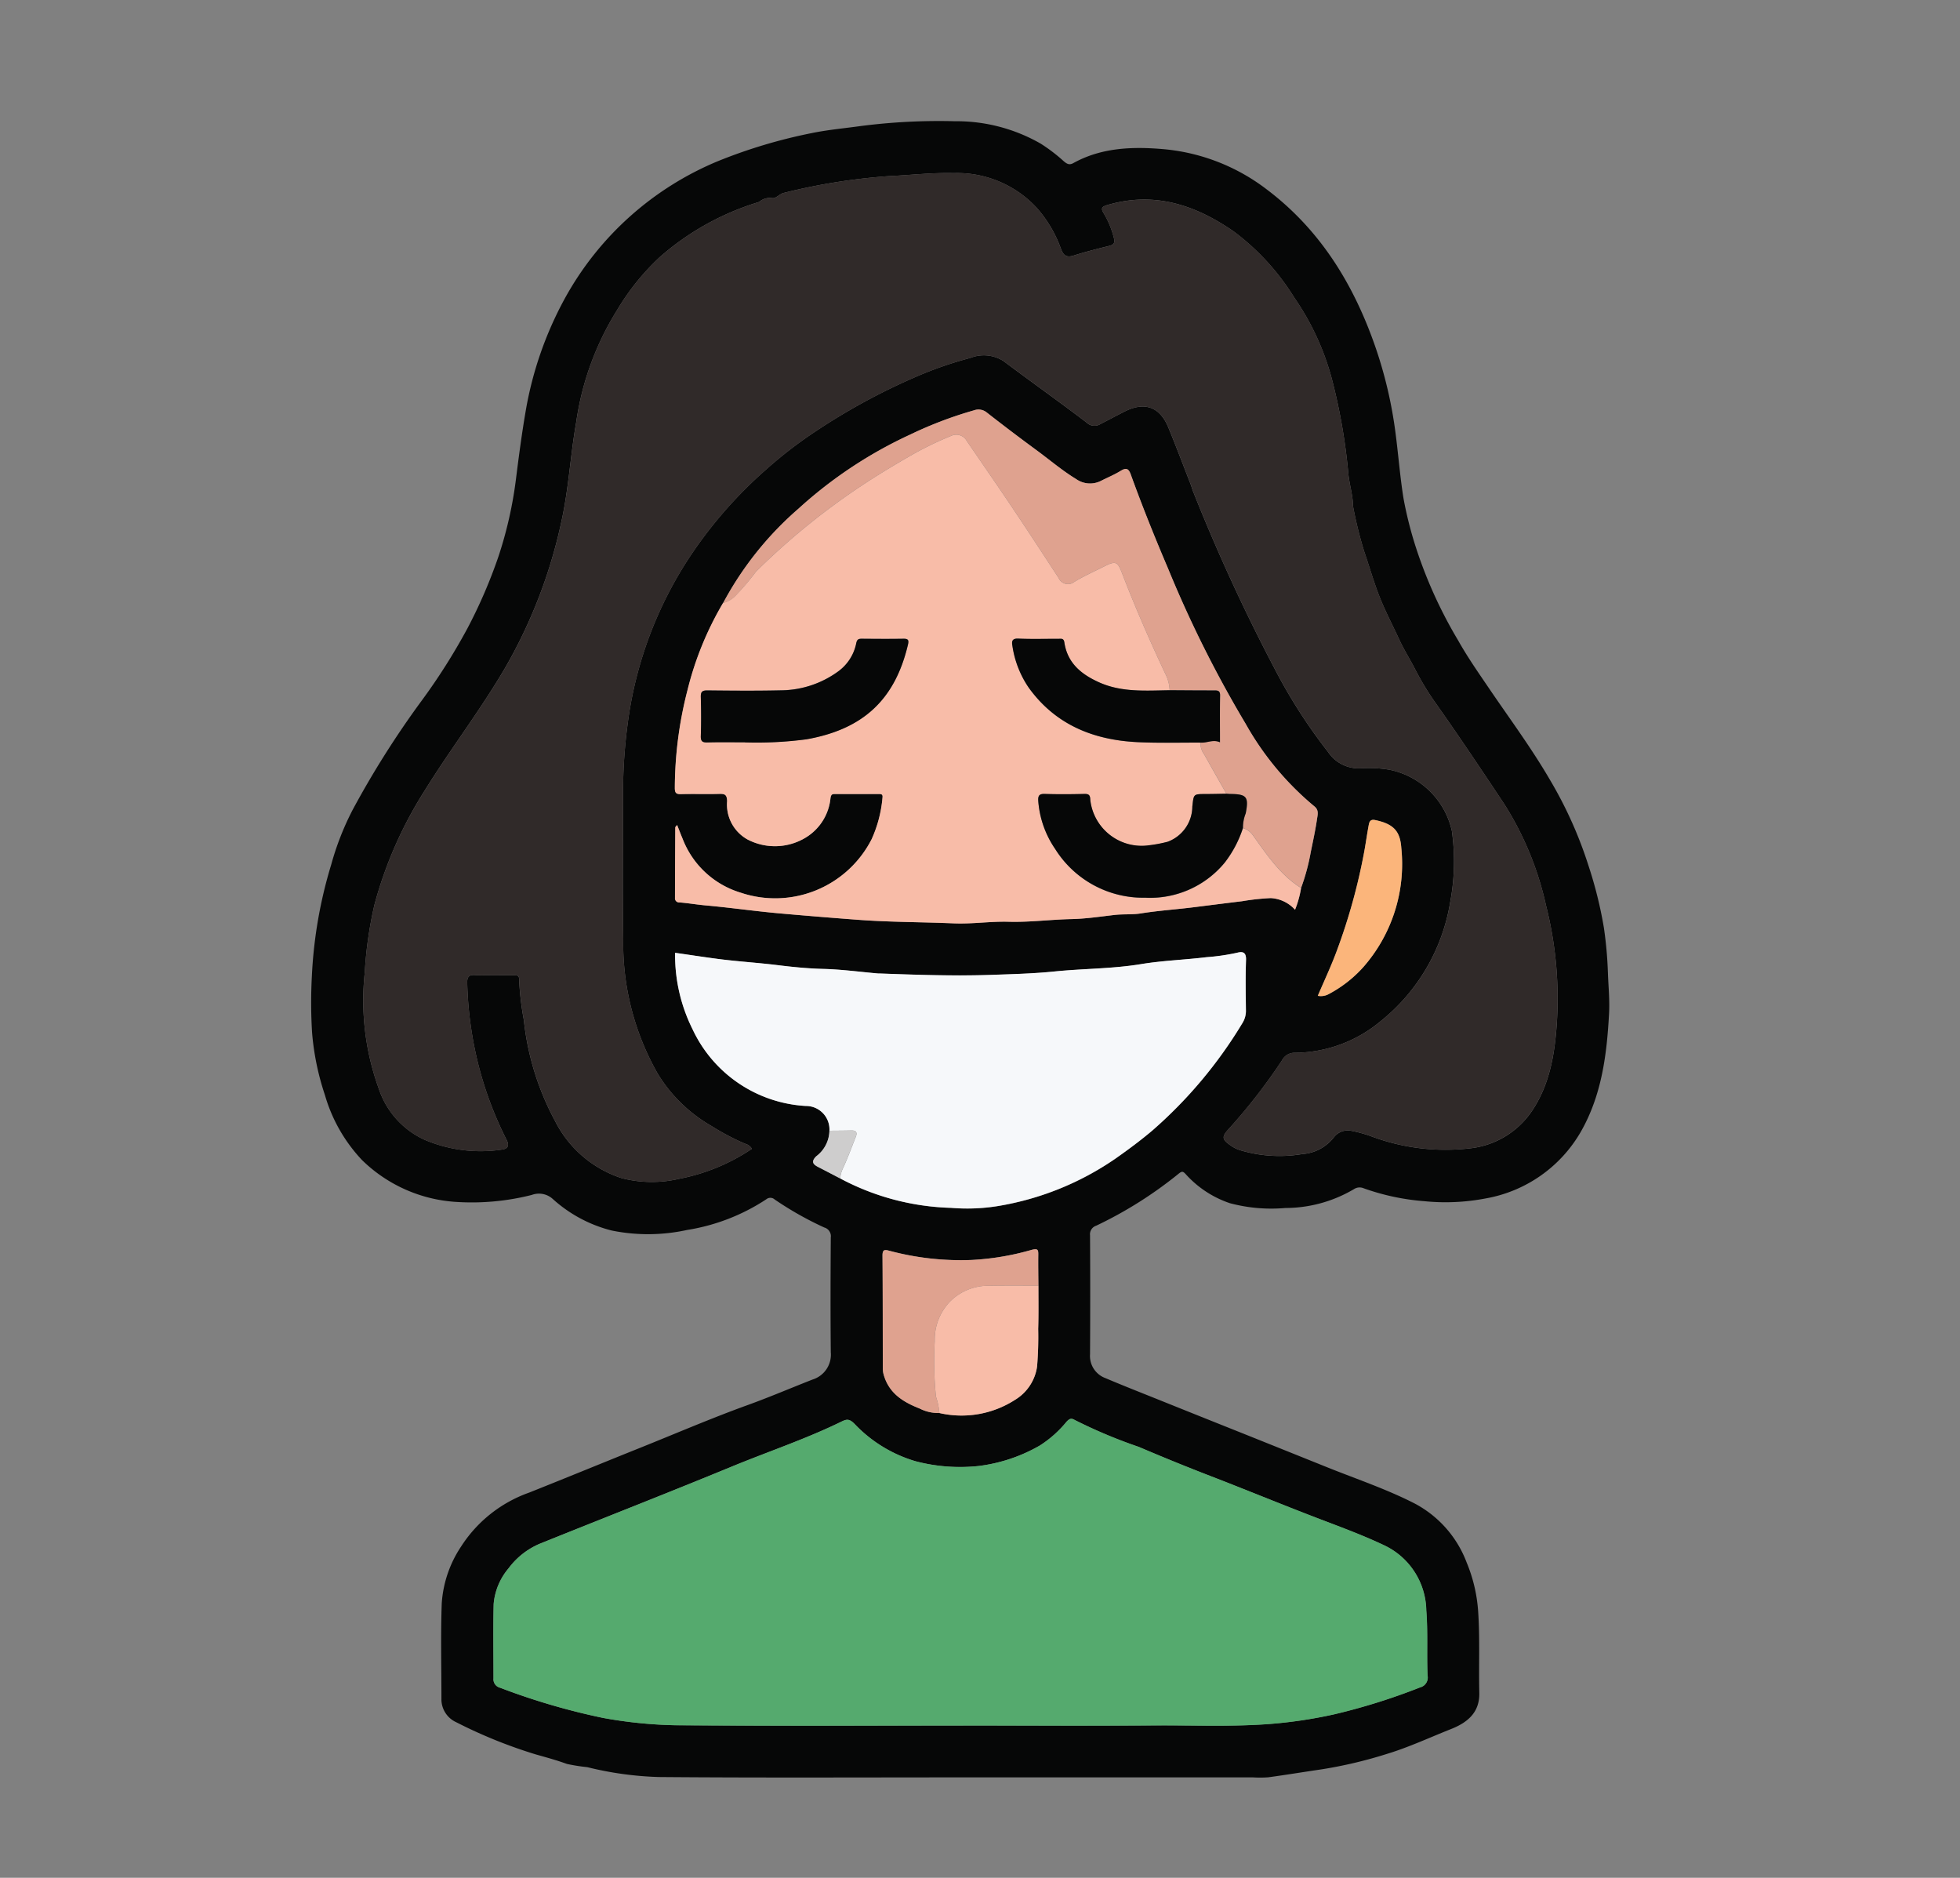 <svg xmlns="http://www.w3.org/2000/svg" xmlns:xlink="http://www.w3.org/1999/xlink" width="190" height="182" viewBox="0 0 190 182">
  <rect x="0" y="0" width="190" height="182" fill="#808080" stroke="none"/>
  <defs>
    <clipPath id="clip-path">
      <rect id="Rectángulo_377411" data-name="Rectángulo 377411" width="190" height="182" transform="translate(285 725.081)" fill="#fff" stroke="#707070" stroke-width="1"/>
    </clipPath>
    <clipPath id="clip-path-2">
      <rect id="Rectángulo_377410" data-name="Rectángulo 377410" width="125.839" height="160.546" fill="none"/>
    </clipPath>
  </defs>
  <g id="Enmascarar_grupo_325" data-name="Enmascarar grupo 325" transform="translate(-285 -725.081)" clip-path="url(#clip-path)">
    <g id="Grupo_1073036" data-name="Grupo 1073036" transform="translate(315.161 736.82)">
      <g id="Grupo_1073035" data-name="Grupo 1073035" clip-path="url(#clip-path-2)">
        <path id="Trazado_819649" data-name="Trazado 819649" d="M62.928,160.529c-9.747,0-19.494.048-29.24-.035a32.685,32.685,0,0,1-6.923-.957,17.82,17.82,0,0,1-1.97-.312c-.991-.361-2-.636-3.008-.919a47.2,47.2,0,0,1-7.719-3.122,2.44,2.44,0,0,1-1.437-2.292c0-3.082-.079-6.168.031-9.246a11.244,11.244,0,0,1,1.871-5.486,12.979,12.979,0,0,1,6.6-5.232c3.605-1.433,7.192-2.91,10.793-4.354,3.461-1.388,6.884-2.864,10.394-4.132,2.12-.765,4.193-1.655,6.294-2.475a2.524,2.524,0,0,0,1.761-2.639c-.038-3.709-.026-7.419,0-11.128a.877.877,0,0,0-.638-.97,32.363,32.363,0,0,1-4.8-2.711.619.619,0,0,0-.812-.023,19.475,19.475,0,0,1-7.669,2.974,17.724,17.724,0,0,1-7.321.056,13.406,13.406,0,0,1-5.693-3.041,1.989,1.989,0,0,0-2.051-.409,23.655,23.655,0,0,1-7.476.668,14.3,14.3,0,0,1-8.989-4.054,15.4,15.4,0,0,1-3.594-6.31A25.5,25.5,0,0,1,.091,88.337a47.7,47.7,0,0,1-.019-5.481A44.043,44.043,0,0,1,1.945,72.067a27.211,27.211,0,0,1,2.067-5.292,89.593,89.593,0,0,1,6.6-10.463,59.319,59.319,0,0,0,4.539-7.146,48.709,48.709,0,0,0,3.012-6.98,39.343,39.343,0,0,0,1.713-7.653c.277-2.2.57-4.405.95-6.592a35.041,35.041,0,0,1,3.713-10.655A30.057,30.057,0,0,1,39.459,3.871a50.447,50.447,0,0,1,9.1-2.716C50.094.841,51.667.7,53.223.484A59.413,59.413,0,0,1,62.391.011,16.406,16.406,0,0,1,70.72,2.182a16.233,16.233,0,0,1,2.23,1.7c.313.269.547.4.929.192,2.677-1.486,5.612-1.61,8.538-1.374A19.261,19.261,0,0,1,92.609,6.6c5.239,3.944,8.478,9.265,10.578,15.346a41.979,41.979,0,0,1,1.931,8.277c.275,2.1.438,4.224.77,6.316a37.715,37.715,0,0,0,1.094,4.428,43.986,43.986,0,0,0,4.21,9.37c.888,1.582,1.928,3.075,2.951,4.579,2.035,3,4.2,5.906,6.016,9.047a40.068,40.068,0,0,1,3.672,8.218,40.485,40.485,0,0,1,1.489,6.009,39.322,39.322,0,0,1,.39,4.388c.045,1.3.179,2.6.11,3.89-.216,4.02-.711,7.988-2.783,11.564a13.308,13.308,0,0,1-9.207,6.389,20.636,20.636,0,0,1-5.922.262,22.6,22.6,0,0,1-5.879-1.252,1,1,0,0,0-.948.089,13.1,13.1,0,0,1-6.645,1.823,15.578,15.578,0,0,1-5.371-.465,10.079,10.079,0,0,1-4.264-2.793c-.285-.313-.379-.328-.708-.065a39.711,39.711,0,0,1-7.987,5.037.875.875,0,0,0-.6.935q.034,5.761,0,11.521A2.286,2.286,0,0,0,77,121.832c1.647.7,3.312,1.353,4.972,2.019q4.231,1.7,8.466,3.388,4.1,1.643,8.193,3.289c2.8,1.118,5.664,2.083,8.347,3.457a10.748,10.748,0,0,1,5.03,5.7,14.988,14.988,0,0,1,1.132,4.924c.161,2.579.04,5.151.1,7.724.047,1.876-1.107,2.862-2.711,3.5-2.074.82-4.1,1.771-6.238,2.419a43.475,43.475,0,0,1-6.352,1.5c-1.718.25-3.431.535-5.151.768a11.234,11.234,0,0,1-1.492.008H62.928ZM70.5,112.865c-.006-.991-.025-1.983-.012-2.974.007-.491-.026-.654-.643-.493a25.681,25.681,0,0,1-5.815.979,26.8,26.8,0,0,1-8.014-.9c-.479-.135-.631-.053-.627.479.026,3.652.021,7.306.03,10.959a2.275,2.275,0,0,0,.108.662c.528,1.758,1.9,2.584,3.464,3.2a3.965,3.965,0,0,0,1.91.434,9.572,9.572,0,0,0,7.325-1.272,4.508,4.508,0,0,0,2.145-3.23,34.774,34.774,0,0,0,.108-3.651c.045-1.4.018-2.8.022-4.2M50.243,97.854a3.173,3.173,0,0,1-1.276,2.478c-.5.5-.345.765.178,1.034.715.368,1.427.742,2.14,1.113a24.2,24.2,0,0,0,10.755,2.855,18.626,18.626,0,0,0,4.523-.171,28.152,28.152,0,0,0,11.364-4.57c1.233-.863,2.438-1.755,3.586-2.723A43.673,43.673,0,0,0,90.285,87.42a2.219,2.219,0,0,0,.335-1.257c-.017-1.619-.047-3.239.011-4.856.026-.726-.3-.847-.855-.7a20.976,20.976,0,0,1-2.967.431c-2.117.259-4.261.327-6.36.674-2.788.46-5.606.428-8.4.713-2,.205-4.032.257-6.049.327-3.625.125-7.254,0-10.879-.133-.052,0-.105,0-.157,0-1.77-.155-3.538-.4-5.311-.442-1.5-.039-3-.187-4.476-.372-1.92-.239-3.851-.352-5.767-.6-1.359-.179-2.713-.387-4.125-.59A16.1,16.1,0,0,0,36.966,88a12.923,12.923,0,0,0,10.986,7.453,2.275,2.275,0,0,1,2.291,2.4M39.937,46.7a31.294,31.294,0,0,0-3.448,8.449,38.225,38.225,0,0,0-1.228,9.479c0,.493.133.613.611.6,1.23-.035,2.462.014,3.693-.023.542-.016.747.071.765.7a3.869,3.869,0,0,0,1.983,3.722,5.748,5.748,0,0,0,5.657-.2,5.039,5.039,0,0,0,2.38-3.816c.052-.3.116-.4.416-.394,1.415.011,2.829.007,4.243,0,.226,0,.423,0,.386.321A12.321,12.321,0,0,1,54.338,69.6a10.492,10.492,0,0,1-12.7,5.178,8.729,8.729,0,0,1-5.609-5.189c-.186-.439-.355-.886-.548-1.371-.092.125-.176.186-.177.247q-.022,3.408-.027,6.815a.4.4,0,0,0,.428.445c.846.065,1.686.213,2.526.287,2.412.216,4.81.565,7.219.778q3.819.338,7.645.623c3.06.228,6.138.211,9.206.341,1.779.075,3.545-.206,5.317-.156,2.043.059,4.068-.218,6.106-.259,1.375-.028,2.772-.239,4.154-.4.857-.1,1.717-.016,2.556-.15,1.737-.277,3.49-.389,5.232-.611q2.3-.293,4.6-.574a23.614,23.614,0,0,1,2.759-.3,3.417,3.417,0,0,1,2.359,1.13,9.7,9.7,0,0,0,.586-2.12,20.308,20.308,0,0,0,.933-3.457c.22-1.077.455-2.154.614-3.242.058-.4.194-.85-.271-1.208A28.521,28.521,0,0,1,90.6,58.429a113.283,113.283,0,0,1-7.535-15.074c-1.281-3-2.5-6.034-3.609-9.106-.2-.552-.428-.69-.967-.359-.6.367-1.252.642-1.882.957a2.342,2.342,0,0,1-2.442-.151c-1.37-.835-2.588-1.88-3.872-2.821q-2.428-1.78-4.81-3.646a1.267,1.267,0,0,0-1.219-.2,38.5,38.5,0,0,0-6.2,2.356,42.447,42.447,0,0,0-10.833,7.186A32.117,32.117,0,0,0,39.937,46.7M101,37.318c-.013-1.1-.372-2.153-.462-3.239a56.468,56.468,0,0,0-1.543-8.907A25.254,25.254,0,0,0,95.3,17.1a23.257,23.257,0,0,0-5.832-6.382c-3.725-2.589-7.733-3.939-12.311-2.577-.56.167-.6.348-.313.811a8.7,8.7,0,0,1,.976,2.38c.107.4.036.637-.413.75-1.162.291-2.327.578-3.467.941-.705.225-1.013.017-1.255-.652A12.175,12.175,0,0,0,70.335,8.4a10.521,10.521,0,0,0-8.063-3.361c-2.1-.053-4.19.2-6.286.294A59.413,59.413,0,0,0,45.822,6.957c-.447.1-.742.585-1.178.5a1.54,1.54,0,0,0-1.211.377,25.884,25.884,0,0,0-9.638,5.349,23.306,23.306,0,0,0-4.151,5.159A27.963,27.963,0,0,0,25.7,29.154c-.567,3.188-.727,6.439-1.43,9.611a48.864,48.864,0,0,1-5.507,14.3C16.372,57.136,13.487,60.888,11,64.9A39.784,39.784,0,0,0,6.137,75.957,38.714,38.714,0,0,0,5.2,82.51,25.071,25.071,0,0,0,6.541,93.731a8.309,8.309,0,0,0,4.459,5,13.9,13.9,0,0,0,7.514.947c.627-.086.686-.45.424-.957A35.331,35.331,0,0,1,16.3,91.793a36.032,36.032,0,0,1-1.169-8.248c-.024-.64.195-.825.8-.778.572.045,1.152.005,1.728,0l1.964.018c.266,0,.541-.026.538.375a27.926,27.926,0,0,0,.456,3.952,26.458,26.458,0,0,0,3.026,9.793,11.051,11.051,0,0,0,6.428,5.535,11.629,11.629,0,0,0,5.58.079,19.038,19.038,0,0,0,7.074-2.912,1.048,1.048,0,0,0-.649-.489,23.365,23.365,0,0,1-3.257-1.715A14.6,14.6,0,0,1,33.6,92.331a25.491,25.491,0,0,1-3.346-13.1c-.074-4.778-.014-9.558-.018-14.337a50.18,50.18,0,0,1,.455-6.538,38.265,38.265,0,0,1,6.343-16.619,42.564,42.564,0,0,1,7.079-7.979A41.813,41.813,0,0,1,49.005,30a61.487,61.487,0,0,1,9.782-5.288A36.458,36.458,0,0,1,63.9,22.953a3.537,3.537,0,0,1,3.222.308c2.67,2,5.387,3.929,8.04,5.946a1.092,1.092,0,0,0,1.334.164c.789-.408,1.573-.824,2.365-1.225,1.928-.977,3.4-.464,4.226,1.525.767,1.855,1.469,3.735,2.2,5.6.075.221.136.449.226.664a178.905,178.905,0,0,0,7.939,17.238,51.415,51.415,0,0,0,5.11,7.947,3.575,3.575,0,0,0,3.291,1.6,12.02,12.02,0,0,1,2.654.142,7.77,7.77,0,0,1,6.072,5.924,21.208,21.208,0,0,1-.163,6.917,18.625,18.625,0,0,1-6.76,11.55A13.112,13.112,0,0,1,95.3,90.3a1.363,1.363,0,0,0-1.194.75,55.659,55.659,0,0,1-5.123,6.6c-.757.809-.7,1.06.218,1.676a3.116,3.116,0,0,0,.841.411,13.213,13.213,0,0,0,6.028.381,4.241,4.241,0,0,0,3.062-1.61,1.694,1.694,0,0,1,1.68-.649,12.635,12.635,0,0,1,1.886.511,20.525,20.525,0,0,0,9.847,1.167,8.314,8.314,0,0,0,5.814-3.618c1.765-2.632,2.219-5.656,2.411-8.7A36.822,36.822,0,0,0,119.7,75.99a30.61,30.61,0,0,0-4.026-9.777c-2.237-3.366-4.482-6.724-6.819-10.023a27.075,27.075,0,0,1-1.889-3.169c-.477-.916-1.049-1.824-1.479-2.759-.572-1.244-1.208-2.462-1.741-3.731-.662-1.577-1.11-3.212-1.663-4.817a39.625,39.625,0,0,1-1.087-4.4M63.2,155.5c6.236,0,12.472.029,18.708-.011,3.579-.023,7.158.131,10.74-.12a44.844,44.844,0,0,0,6.507-.952,60.309,60.309,0,0,0,8.321-2.608.988.988,0,0,0,.744-1.152c-.091-2.1.045-4.207-.125-6.319A7.114,7.114,0,0,0,103.94,138c-2.1-.994-4.3-1.791-6.472-2.624-3.468-1.329-6.9-2.745-10.367-4.081-2.305-.889-4.6-1.827-6.883-2.8A48.819,48.819,0,0,1,74,125.879c-.373-.223-.543-.055-.775.177a10.9,10.9,0,0,1-2.6,2.314,15.771,15.771,0,0,1-5.892,1.975,16.923,16.923,0,0,1-6.16-.462,13.326,13.326,0,0,1-5.861-3.576c-.606-.635-.87-.472-1.464-.185-3.395,1.644-6.975,2.842-10.459,4.276-6.117,2.52-12.28,4.926-18.417,7.4a7.307,7.307,0,0,0-3.237,2.466,6.154,6.154,0,0,0-1.445,3.462c-.06,2.4-.016,4.806-.017,7.209a.847.847,0,0,0,.652.907,64.912,64.912,0,0,0,9.969,2.922,43.66,43.66,0,0,0,7,.709c9.3.077,18.6.031,27.9.032M97.586,84.777a1.561,1.561,0,0,0,1.016-.144A12.079,12.079,0,0,0,101.99,82a15.141,15.141,0,0,0,3.69-11.551c-.108-1.588-.7-2.315-2.495-2.7-.33-.071-.566-.04-.652.42-.165.874-.287,1.755-.445,2.629a57.6,57.6,0,0,1-2.622,9.509c-.552,1.515-1.241,2.971-1.88,4.465" transform="translate(0 0)" fill="#060707"/>
        <path id="Trazado_819650" data-name="Trazado 819650" d="M73.618,229.7c-9.3,0-18.6.045-27.9-.031a43.645,43.645,0,0,1-7-.71,64.986,64.986,0,0,1-9.969-2.921.848.848,0,0,1-.652-.908c0-2.4-.043-4.807.017-7.209a6.155,6.155,0,0,1,1.446-3.461,7.305,7.305,0,0,1,3.237-2.467c6.136-2.472,12.3-4.878,18.417-7.4,3.483-1.435,7.064-2.633,10.458-4.276.594-.287.859-.45,1.464.185a13.343,13.343,0,0,0,5.861,3.576,16.935,16.935,0,0,0,6.16.462,15.773,15.773,0,0,0,5.891-1.976,10.887,10.887,0,0,0,2.6-2.313c.232-.232.4-.4.776-.177a48.717,48.717,0,0,0,6.221,2.613c2.279.971,4.578,1.908,6.883,2.8,3.465,1.337,6.9,2.753,10.367,4.081,2.174.833,4.371,1.63,6.471,2.624a7.112,7.112,0,0,1,4.157,6.346c.17,2.112.034,4.215.125,6.319a.989.989,0,0,1-.744,1.152,60.312,60.312,0,0,1-8.321,2.607,44.908,44.908,0,0,1-6.506.953c-3.581.25-7.161.1-10.74.12-6.236.041-12.472.011-18.708.011" transform="translate(-10.416 -74.193)" fill="#55aa6e"/>
        <path id="Trazado_819651" data-name="Trazado 819651" d="M116.762,92.244a9.78,9.78,0,0,1-.586,2.121,3.416,3.416,0,0,0-2.359-1.13,23.485,23.485,0,0,0-2.759.3q-2.3.282-4.6.574c-1.742.222-3.5.333-5.232.611-.838.134-1.7.05-2.556.149-1.381.16-2.778.37-4.154.4-2.039.042-4.063.318-6.105.259-1.772-.05-3.538.231-5.317.156-3.068-.13-6.146-.113-9.206-.34q-3.823-.285-7.645-.624c-2.409-.213-4.807-.562-7.219-.778-.84-.075-1.68-.222-2.525-.287a.4.4,0,0,1-.429-.445q.007-3.408.028-6.815c0-.062.084-.123.176-.247.194.485.362.932.548,1.371a8.729,8.729,0,0,0,5.609,5.188,10.491,10.491,0,0,0,12.7-5.178,12.3,12.3,0,0,0,1.057-4.063c.038-.321-.16-.321-.386-.32-1.414,0-2.829.008-4.243,0-.3,0-.364.1-.415.394a5.04,5.04,0,0,1-2.381,3.816,5.746,5.746,0,0,1-5.657.2,3.868,3.868,0,0,1-1.983-3.721c-.018-.627-.223-.714-.765-.7-1.23.036-2.462-.012-3.693.023-.478.013-.613-.106-.611-.6a38.276,38.276,0,0,1,1.228-9.479,31.277,31.277,0,0,1,3.448-8.449,2.513,2.513,0,0,0,1.122-.615A23.539,23.539,0,0,0,63.919,61.6a67.889,67.889,0,0,1,8.515-7.154c2.019-1.433,4.1-2.727,6.239-3.957a32.773,32.773,0,0,1,4.191-2.062,1.152,1.152,0,0,1,1.49.5q1.236,1.8,2.469,3.6c2.2,3.192,4.319,6.439,6.438,9.685a.988.988,0,0,0,1.521.375c.918-.56,1.9-.994,2.855-1.477,1.162-.586,1.328-.515,1.778.654,1.284,3.332,2.712,6.6,4.234,9.83a3.736,3.736,0,0,1,.375,1.5c-2.3.03-4.607.223-6.807-.752-1.756-.778-3.1-1.876-3.4-3.883-.062-.416-.293-.35-.541-.351-1.31,0-2.622.039-3.93-.019-.632-.028-.637.3-.565.705a9.654,9.654,0,0,0,1.586,4.055c2.581,3.58,6.25,5.061,10.515,5.273,2.038.1,4.085.037,6.127.047a1.848,1.848,0,0,0,.376,1.168q1.064,1.9,2.14,3.787c-.68.01-1.36.026-2.04.03-1.184,0-1.126.008-1.265,1.21a3.663,3.663,0,0,1-2.374,3.417,13.039,13.039,0,0,1-1.812.344,5.009,5.009,0,0,1-5.7-4.4c-.013-.43-.111-.586-.566-.576-1.282.029-2.566.038-3.847,0-.542-.018-.659.177-.632.665a9.477,9.477,0,0,0,1.642,4.672,10.065,10.065,0,0,0,8.718,4.72,9.367,9.367,0,0,0,7.715-3.4,10.991,10.991,0,0,0,1.767-3.354,1.85,1.85,0,0,1,.93.654c1.364,1.9,2.657,3.868,4.7,5.151M62.843,78.135a36.966,36.966,0,0,0,5.992-.3c5.471-.974,8.558-3.827,9.82-9.155.108-.455.036-.6-.449-.589-1.334.025-2.669.015-4,0-.32,0-.475.036-.559.429a4.438,4.438,0,0,1-1.762,2.745,9.542,9.542,0,0,1-5.525,1.825c-2.38.054-4.762.035-7.143.009-.528-.006-.652.155-.638.654.034,1.251.04,2.505,0,3.756-.019.535.166.644.658.63,1.2-.033,2.407-.011,3.611-.009" transform="translate(-20.8 -17.928)" fill="#f8bca8"/>
        <path id="Trazado_819652" data-name="Trazado 819652" d="M71.054,145.371a2.275,2.275,0,0,0-2.291-2.4,12.921,12.921,0,0,1-10.986-7.453,16.1,16.1,0,0,1-1.685-7.394c1.411.2,2.766.411,4.125.59,1.916.253,3.847.365,5.767.6,1.478.184,2.973.333,4.476.372,1.773.046,3.541.286,5.311.442.052,0,.1,0,.157,0,3.625.133,7.254.258,10.879.133,2.016-.07,4.046-.122,6.048-.326,2.8-.286,5.616-.254,8.4-.714,2.1-.347,4.244-.415,6.36-.673a21.1,21.1,0,0,0,2.967-.432c.556-.15.881-.029.855.7-.057,1.617-.028,3.237-.011,4.856a2.229,2.229,0,0,1-.335,1.257,43.675,43.675,0,0,1-8.772,10.449c-1.149.968-2.353,1.86-3.586,2.723a28.159,28.159,0,0,1-11.364,4.57,18.627,18.627,0,0,1-4.523.171A24.183,24.183,0,0,1,72.1,149.995a2.709,2.709,0,0,1,.252-.949c.47-1,.848-2.051,1.259-3.083.172-.434.025-.633-.45-.619-.7.02-1.4.019-2.1.026" transform="translate(-20.811 -47.517)" fill="#f6f8fa"/>
        <path id="Trazado_819653" data-name="Trazado 819653" d="M122.7,78.956a30.62,30.62,0,0,0-4.026-9.777c-2.237-3.366-4.483-6.724-6.819-10.022a27.078,27.078,0,0,1-1.889-3.169c-.476-.916-1.049-1.824-1.478-2.759-.572-1.244-1.209-2.462-1.741-3.731-.662-1.577-1.11-3.212-1.663-4.817a39.485,39.485,0,0,1-1.087-4.4c-.013-1.1-.372-2.153-.462-3.239a56.467,56.467,0,0,0-1.542-8.907,25.254,25.254,0,0,0-3.691-8.07,23.267,23.267,0,0,0-5.832-6.382C88.74,11.1,84.732,9.748,80.153,11.11c-.56.167-.6.348-.313.811a8.7,8.7,0,0,1,.975,2.38c.108.4.036.637-.413.75-1.162.291-2.327.578-3.467.941-.705.225-1.013.017-1.255-.652a12.155,12.155,0,0,0-2.35-3.979A10.521,10.521,0,0,0,65.268,8c-2.1-.053-4.19.2-6.286.294A59.394,59.394,0,0,0,48.819,9.923c-.447.1-.742.585-1.178.5a1.54,1.54,0,0,0-1.212.377,25.884,25.884,0,0,0-9.638,5.349A23.321,23.321,0,0,0,32.64,21.3,27.943,27.943,0,0,0,28.7,32.12c-.567,3.188-.728,6.439-1.431,9.611a48.863,48.863,0,0,1-5.506,14.3C19.368,60.1,16.484,63.854,14,67.864A39.8,39.8,0,0,0,9.133,78.923a38.705,38.705,0,0,0-.938,6.553A25.081,25.081,0,0,0,9.538,96.7a8.307,8.307,0,0,0,4.459,5,13.9,13.9,0,0,0,7.514.947c.627-.086.686-.449.423-.957A35.351,35.351,0,0,1,19.3,94.759a36.1,36.1,0,0,1-1.169-8.248c-.024-.64.195-.825.8-.778.573.045,1.152.005,1.728,0l1.964.018c.266,0,.541-.026.538.376a27.927,27.927,0,0,0,.456,3.952,26.447,26.447,0,0,0,3.026,9.793,11.047,11.047,0,0,0,6.428,5.535,11.635,11.635,0,0,0,5.579.079,19.041,19.041,0,0,0,7.075-2.912,1.046,1.046,0,0,0-.649-.489,23.363,23.363,0,0,1-3.257-1.715A14.6,14.6,0,0,1,36.6,95.3a25.491,25.491,0,0,1-3.346-13.1c-.074-4.778-.014-9.558-.018-14.337a50.29,50.29,0,0,1,.454-6.538,38.274,38.274,0,0,1,6.344-16.619,42.564,42.564,0,0,1,7.079-7.979A41.814,41.814,0,0,1,52,32.97a61.563,61.563,0,0,1,9.781-5.288A36.544,36.544,0,0,1,66.9,25.919a3.537,3.537,0,0,1,3.222.308c2.67,1.994,5.387,3.929,8.04,5.946a1.092,1.092,0,0,0,1.334.164c.789-.408,1.573-.824,2.365-1.225,1.927-.977,3.4-.464,4.226,1.525.767,1.855,1.469,3.735,2.2,5.6.075.221.136.448.226.664a178.907,178.907,0,0,0,7.939,17.238,51.459,51.459,0,0,0,5.11,7.947,3.576,3.576,0,0,0,3.291,1.6,12.024,12.024,0,0,1,2.655.142,7.771,7.771,0,0,1,6.072,5.924,21.208,21.208,0,0,1-.163,6.917,18.63,18.63,0,0,1-6.76,11.55,13.113,13.113,0,0,1-8.363,3.043,1.361,1.361,0,0,0-1.194.75,55.657,55.657,0,0,1-5.123,6.6c-.757.808-.7,1.06.217,1.676a3.128,3.128,0,0,0,.842.411,13.2,13.2,0,0,0,6.028.381,4.242,4.242,0,0,0,3.062-1.61,1.694,1.694,0,0,1,1.68-.649,12.654,12.654,0,0,1,1.886.511,20.525,20.525,0,0,0,9.847,1.167,8.315,8.315,0,0,0,5.814-3.618c1.765-2.632,2.219-5.656,2.41-8.7A36.822,36.822,0,0,0,122.7,78.956" transform="translate(-2.996 -2.966)" fill="#302a29"/>
        <path id="Trazado_819654" data-name="Trazado 819654" d="M106.784,71.654a3.726,3.726,0,0,0-.375-1.5c-1.523-3.229-2.951-6.5-4.234-9.83-.45-1.169-.616-1.239-1.779-.654-.956.482-1.936.916-2.855,1.477a.988.988,0,0,1-1.521-.375c-2.119-3.246-4.239-6.493-6.438-9.684q-1.237-1.8-2.469-3.6a1.152,1.152,0,0,0-1.49-.5,32.855,32.855,0,0,0-4.191,2.062c-2.135,1.23-4.22,2.524-6.239,3.958a67.884,67.884,0,0,0-8.515,7.153,23.472,23.472,0,0,1-2.061,2.421A2.515,2.515,0,0,1,63.5,63.2a32.125,32.125,0,0,1,7.291-9.133A42.431,42.431,0,0,1,81.621,46.88a38.5,38.5,0,0,1,6.2-2.356,1.264,1.264,0,0,1,1.219.2q2.378,1.86,4.81,3.646c1.284.941,2.5,1.986,3.873,2.821a2.339,2.339,0,0,0,2.441.15c.63-.315,1.284-.589,1.883-.957.539-.331.767-.193.967.359,1.11,3.072,2.328,6.1,3.61,9.105a113.179,113.179,0,0,0,7.535,15.075A28.488,28.488,0,0,0,120.8,82.9c.464.358.328.812.27,1.208-.159,1.088-.394,2.164-.613,3.242a20.418,20.418,0,0,1-.933,3.456c-2.046-1.282-3.339-3.25-4.7-5.151a1.848,1.848,0,0,0-.93-.654,3.737,3.737,0,0,1,.268-1.413c.311-1.6.106-1.866-1.482-1.883-.13,0-.26-.016-.391-.025q-1.071-1.893-2.14-3.786a1.854,1.854,0,0,1-.376-1.168c.623.054,1.218-.336,1.892-.031,0-1.574-.016-3.057.01-4.541.008-.466-.221-.486-.576-.485-1.437,0-2.874-.011-4.311-.02" transform="translate(-23.559 -16.494)" fill="#dfa28f"/>
        <path id="Trazado_819655" data-name="Trazado 819655" d="M106.132,179.441c0,1.4.023,2.8-.022,4.2a35.092,35.092,0,0,1-.108,3.649,4.51,4.51,0,0,1-2.145,3.23,9.572,9.572,0,0,1-7.325,1.272A6.356,6.356,0,0,0,96.2,190.2a34.436,34.436,0,0,1-.116-5.377A5.311,5.311,0,0,1,97.552,181a5.226,5.226,0,0,1,3.8-1.544c1.593-.03,3.188-.012,4.782-.016" transform="translate(-35.63 -66.576)" fill="#f8bca8"/>
        <path id="Trazado_819656" data-name="Trazado 819656" d="M103.175,177.362c-1.594,0-3.189-.014-4.782.016a5.226,5.226,0,0,0-3.8,1.544,5.311,5.311,0,0,0-1.472,3.822,34.436,34.436,0,0,0,.116,5.377,6.355,6.355,0,0,1,.336,1.591,3.97,3.97,0,0,1-1.91-.434c-1.566-.614-2.936-1.44-3.464-3.2a2.275,2.275,0,0,1-.108-.662c-.009-3.653,0-7.306-.03-10.959,0-.532.149-.613.627-.479a26.786,26.786,0,0,0,8.014.9,25.721,25.721,0,0,0,5.815-.979c.618-.161.65,0,.643.493-.013.991.006,1.983.012,2.973" transform="translate(-32.673 -64.497)" fill="#dfa28f"/>
        <path id="Trazado_819657" data-name="Trazado 819657" d="M155.151,124.726c.639-1.494,1.328-2.95,1.88-4.465a57.6,57.6,0,0,0,2.622-9.509c.157-.874.28-1.755.445-2.629.086-.459.322-.491.652-.42,1.79.383,2.387,1.111,2.495,2.7a15.141,15.141,0,0,1-3.69,11.55,12.08,12.08,0,0,1-3.388,2.63,1.561,1.561,0,0,1-1.016.144" transform="translate(-57.565 -39.95)" fill="#fbb57b"/>
        <path id="Trazado_819658" data-name="Trazado 819658" d="M78.948,155.56c.7-.008,1.4-.007,2.1-.026.475-.014.622.185.45.619-.41,1.032-.789,2.079-1.259,3.083a2.71,2.71,0,0,0-.252.948c-.714-.371-1.426-.745-2.141-1.113-.523-.269-.676-.533-.179-1.034a3.172,3.172,0,0,0,1.277-2.478" transform="translate(-28.705 -57.707)" fill="#cecdcd"/>
        <path id="Trazado_819659" data-name="Trazado 819659" d="M130.3,103.645c.13.009.26.024.391.025,1.588.017,1.793.282,1.482,1.883a3.735,3.735,0,0,0-.268,1.413,10.977,10.977,0,0,1-1.767,3.354,9.367,9.367,0,0,1-7.715,3.4,10.064,10.064,0,0,1-8.718-4.72,9.465,9.465,0,0,1-1.642-4.672c-.028-.487.09-.682.631-.665,1.281.042,2.566.033,3.847,0,.456-.01.553.147.566.576a5.01,5.01,0,0,0,5.7,4.4,13.047,13.047,0,0,0,1.813-.344A3.662,3.662,0,0,0,127,104.884c.14-1.2.082-1.205,1.265-1.21.68,0,1.36-.02,2.04-.03" transform="translate(-41.578 -38.455)" fill="#060707"/>
        <path id="Trazado_819660" data-name="Trazado 819660" d="M64.325,89.8c-1.2,0-2.408-.023-3.61.011-.492.014-.677-.094-.659-.63.043-1.25.036-2.5,0-3.756-.014-.5.111-.66.638-.654,2.381.026,4.763.046,7.143-.008a9.546,9.546,0,0,0,5.525-1.826,4.438,4.438,0,0,0,1.762-2.745c.084-.392.238-.431.559-.429,1.334.011,2.669.021,4,0,.485-.009.557.134.449.589-1.262,5.328-4.349,8.182-9.82,9.155a36.752,36.752,0,0,1-5.992.3" transform="translate(-22.282 -29.591)" fill="#060707"/>
        <path id="Trazado_819661" data-name="Trazado 819661" d="M123.309,84.745c1.437.008,2.874.023,4.311.019.355,0,.584.019.576.485-.026,1.483-.01,2.967-.01,4.541-.674-.305-1.269.085-1.892.031-2.042-.011-4.089.053-6.127-.048-4.266-.211-7.934-1.693-10.516-5.272a9.657,9.657,0,0,1-1.586-4.056c-.072-.4-.066-.733.565-.705,1.307.058,2.619.016,3.929.019.248,0,.479-.065.541.351.3,2.006,1.645,3.1,3.4,3.883,2.2.975,4.507.782,6.807.752" transform="translate(-40.084 -29.585)" fill="#060707"/>
      </g>
    </g>
  </g>
</svg>
